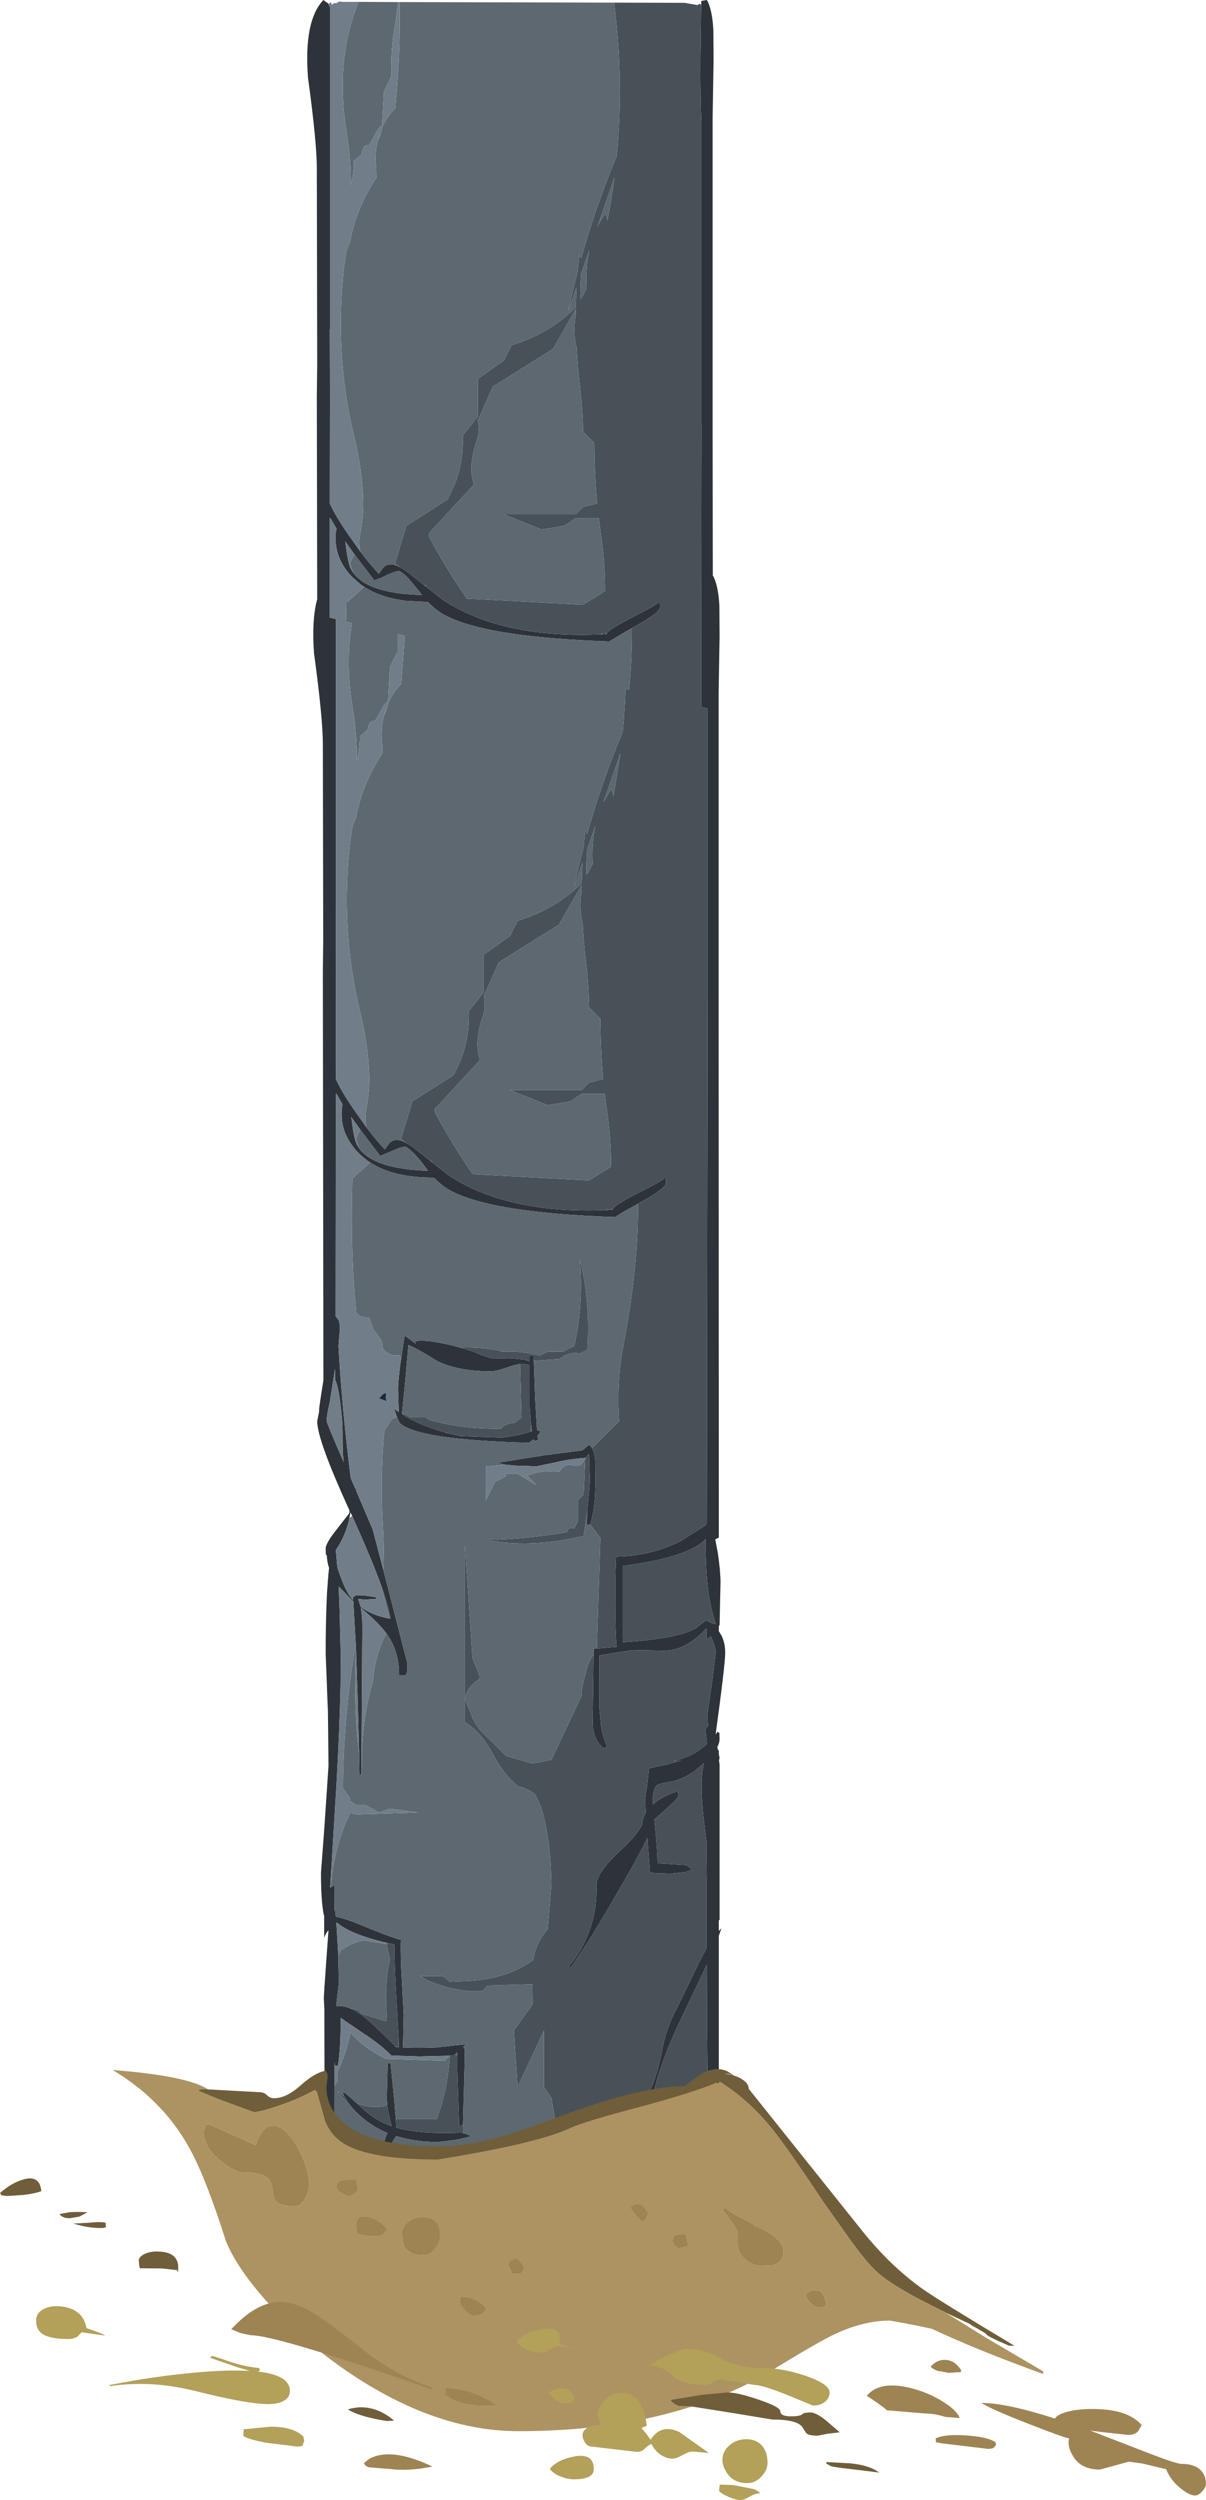 <?xml version="1.0" encoding="UTF-8" standalone="no"?>
<svg xmlns:ffdec="https://www.free-decompiler.com/flash" xmlns:xlink="http://www.w3.org/1999/xlink" ffdec:objectType="shape" height="664.5px" width="320.7px" xmlns="http://www.w3.org/2000/svg">
  <g transform="matrix(1.0, 0.0, 0.0, 1.0, 76.1, 153.0)">
    <path d="M110.35 -151.7 L110.4 -152.75 111.9 -153.0 Q113.3 -150.45 113.6 -145.0 L113.65 -136.75 113.4 -121.75 113.4 -41.5 113.4 -41.3 113.4 -38.0 113.45 0.1 113.5 0.0 Q114.9 2.55 115.2 8.0 L115.25 16.25 115.0 31.25 115.0 111.5 115.0 111.7 115.0 115.0 115.05 255.7 114.1 256.15 114.8 259.85 Q115.5 264.55 115.5 267.75 L115.25 279.0 115.05 279.15 115.05 280.55 115.8 281.8 Q116.75 283.8 116.75 286.25 116.75 289.4 114.2 308.0 L114.75 307.25 Q115.0 307.65 115.2 307.5 L115.25 309.1 Q115.25 310.3 114.65 311.3 L114.85 312.25 115.05 312.15 115.05 313.15 115.25 314.25 115.1 314.9 115.25 316.0 115.25 357.25 115.05 357.45 115.05 360.25 115.75 359.5 115.05 361.55 115.05 430.4 Q115.4 430.75 115.8 430.65 116.0 430.75 116.0 432.15 118.75 432.95 120.85 434.8 122.05 435.8 125.05 439.35 L126.75 437.35 125.3 439.6 126.75 441.35 125.95 442.6 126.55 450.6 126.75 458.0 126.75 461.05 124.55 462.6 Q123.2 463.8 122.1 465.35 117.7 468.6 110.6 472.0 L110.5 472.1 110.35 472.1 104.8 474.55 Q89.25 481.1 80.5 481.1 L67.15 480.9 55.25 480.35 50.45 480.05 45.25 479.35 42.65 478.85 Q32.15 476.65 22.6 471.8 12.5 468.35 7.45 464.0 4.7 461.6 3.2 458.5 L2.35 458.1 1.35 457.8 Q1.0 454.0 1.0 448.6 L1.2 441.8 1.4 440.5 1.45 439.3 0.0 439.35 Q0.85 437.65 6.3 433.45 L10.25 430.4 10.25 429.35 10.15 380.8 10.0 378.1 10.15 375.65 10.15 374.7 10.2 374.9 10.65 368.35 11.25 360.05 Q10.5 360.85 10.1 362.1 L10.1 356.0 10.0 356.0 Q9.25 352.25 9.25 344.75 L10.15 332.85 11.25 316.35 11.25 315.5 11.1 301.8 10.95 298.35 10.8 294.2 10.5 286.6 Q10.5 277.55 10.85 270.45 L11.05 267.75 11.4 263.8 11.4 263.75 Q10.85 262.1 10.8 260.4 L10.55 260.2 10.5 258.6 Q10.5 257.15 13.6 253.3 L16.75 249.25 16.85 248.5 Q8.25 229.75 8.25 224.75 L8.75 222.25 8.75 221.85 Q8.75 220.95 9.9 213.9 L9.75 105.4 9.85 96.65 9.75 44.75 Q9.75 37.9 7.4 20.6 6.75 11.75 8.25 6.25 L8.15 -47.6 8.25 -56.35 8.15 -108.25 Q8.15 -115.1 5.8 -132.4 4.65 -147.5 9.9 -153.0 L11.15 -152.1 11.25 -151.9 11.65 -151.0 11.65 -65.5 11.6 -65.35 11.65 -48.0 11.6 -19.2 Q13.05 -15.9 16.7 -10.65 L19.75 -6.35 Q22.55 -2.65 24.65 -0.5 L25.6 -1.85 Q26.4 -3.0 27.9 -3.0 28.85 -3.0 30.25 -2.25 31.6 -1.55 33.4 -0.05 L34.15 0.55 41.6 6.4 Q55.8 15.75 78.9 15.75 L83.6 15.65 84.0 15.6 84.5 15.55 85.15 15.5 85.3 15.25 Q86.0 14.3 89.95 12.2 L91.6 11.3 Q98.15 8.0 98.9 7.25 L99.15 6.85 Q99.4 6.8 99.4 8.35 99.4 9.8 93.35 13.15 L91.95 13.95 Q90.95 14.5 90.1 15.0 L85.9 17.5 Q51.4 16.3 41.15 9.9 39.4 8.8 37.7 7.0 L37.4 7.0 31.8 6.7 30.55 6.5 Q24.75 5.6 20.75 3.0 L20.1 2.55 20.0 2.5 19.75 2.3 17.7 0.5 17.2 0.0 Q13.15 -4.45 13.15 -9.75 L13.2 -11.6 13.4 -12.45 11.75 -15.3 11.6 -15.3 11.6 11.15 13.25 11.55 13.25 87.5 13.2 87.65 13.25 105.0 13.2 133.8 Q14.65 137.1 18.3 142.35 L21.35 146.65 Q24.15 150.35 26.25 152.5 L27.2 151.15 Q28.0 150.0 29.5 150.0 30.45 150.0 31.85 150.75 33.2 151.45 35.0 152.95 L43.2 159.4 Q57.4 168.75 80.5 168.75 L85.2 168.65 85.6 168.6 86.1 168.55 86.75 168.5 86.9 168.25 Q87.75 167.1 93.2 164.3 99.75 161.0 100.5 160.25 L100.75 159.85 Q101.0 159.8 101.0 161.35 101.0 162.8 94.95 166.15 L93.55 166.95 Q87.95 170.05 87.5 170.5 53.0 169.3 42.75 162.9 41.0 161.8 39.3 160.0 L39.0 160.0 Q28.5 160.0 22.35 156.0 L21.6 155.5 21.35 155.3 Q19.95 154.25 18.8 153.0 14.75 148.55 14.75 143.25 L14.8 141.4 15.0 140.55 13.35 137.7 13.2 137.7 13.15 196.9 Q13.9 197.7 14.05 198.2 14.25 198.7 14.25 200.6 L13.9 204.75 Q14.8 220.9 17.15 239.85 L18.4 242.75 18.75 242.5 18.55 243.1 23.0 253.5 25.8 264.15 32.25 289.25 32.2 291.4 31.75 292.25 30.0 292.25 Q30.1 286.35 27.1 281.8 L26.65 281.15 Q24.7 278.45 20.45 274.9 L19.85 274.35 Q20.25 276.5 20.25 279.5 L20.0 318.1 20.0 318.5 19.5 319.0 19.4 313.35 18.95 296.15 18.9 295.25 18.55 284.85 18.5 283.95 17.85 272.65 13.95 268.65 14.2 274.85 14.5 286.75 14.45 295.05 Q14.2 306.35 13.4 320.85 L11.7 348.7 11.85 348.65 12.7 348.15 12.9 348.05 12.85 354.75 13.0 354.75 13.2 356.45 Q15.75 356.95 19.5 358.5 27.65 361.9 30.5 362.6 30.35 366.65 30.8 374.15 L31.25 382.5 31.05 391.2 Q35.0 391.4 40.0 391.2 L47.75 390.35 47.1 391.05 47.45 391.7 47.5 393.85 47.0 411.85 46.0 412.1 45.5 397.1 45.5 393.4 45.5 392.5 44.9 393.05 44.5 393.35 43.55 393.4 43.45 393.4 35.5 393.6 28.0 393.35 Q25.0 390.35 20.45 387.4 L14.5 383.35 Q14.5 391.6 13.75 396.1 L13.0 396.1 12.8 395.2 12.8 401.5 12.75 428.35 13.25 430.6 13.2 430.75 15.65 432.75 Q19.75 436.15 23.65 438.5 L24.8 439.2 24.75 437.1 Q24.75 427.65 25.0 423.9 25.45 416.7 26.95 413.95 23.35 412.45 20.45 410.05 18.0 408.05 16.3 405.6 L16.2 405.5 15.45 404.2 15.0 403.35 15.75 403.35 18.85 406.1 20.45 407.55 Q23.1 409.9 25.65 411.15 L28.05 412.15 27.4 409.5 Q26.95 407.6 26.85 406.15 L26.75 404.75 27.0 395.35 27.75 395.35 28.7 404.85 29.15 410.25 29.25 412.25 29.25 412.5 Q35.8 414.35 46.5 413.85 L47.1 414.0 47.65 414.15 Q48.85 414.55 49.0 414.85 L45.5 415.7 40.5 416.35 Q34.25 416.35 29.25 414.75 26.3 418.75 26.35 426.75 L26.45 434.05 Q26.45 437.45 26.0 439.85 38.2 446.55 55.75 448.85 L67.5 448.85 71.75 448.5 71.8 448.5 72.6 448.4 72.55 447.75 72.55 447.7 72.5 446.35 72.55 443.1 72.65 441.6 72.65 441.5 Q72.9 436.6 73.75 434.25 74.65 431.8 77.85 429.05 L79.55 427.65 79.55 427.6 Q83.0 424.5 85.45 421.45 91.0 414.4 97.0 402.1 98.7 398.55 99.95 392.0 101.1 385.85 104.0 380.6 L109.8 368.6 111.8 364.8 111.8 346.25 111.85 346.3 111.75 336.25 Q110.75 329.25 110.5 323.65 110.35 320.5 110.65 318.15 L111.05 315.65 108.65 317.7 Q105.3 320.1 101.8 320.65 99.1 321.1 98.55 321.55 97.5 322.45 97.5 325.6 L97.55 326.6 Q100.15 324.3 103.75 323.25 L104.0 322.85 Q104.25 322.8 104.25 324.35 104.25 325.05 100.55 328.25 L97.9 330.6 98.15 333.0 Q98.75 339.45 98.75 342.25 L106.5 342.75 107.15 343.3 108.0 344.0 106.0 344.6 102.5 345.0 98.7 344.9 96.75 344.75 96.05 335.5 Q94.0 339.85 88.55 349.25 80.3 363.6 75.75 369.85 L75.0 369.85 Q79.0 365.25 80.9 359.45 82.7 354.0 82.5 348.25 82.4 344.8 89.0 338.75 93.15 334.95 94.75 331.85 L94.75 331.6 Q94.75 330.25 95.6 328.85 L95.5 325.6 Q95.5 324.4 96.0 321.5 L96.5 317.0 101.4 315.95 105.0 314.95 103.0 315.0 Q108.0 314.05 111.65 310.75 L111.9 310.55 111.5 306.75 111.75 306.0 112.2 306.0 112.0 303.5 Q112.0 302.25 113.15 294.9 L114.25 286.25 Q114.25 285.05 113.25 282.7 L112.95 281.95 112.05 282.55 111.8 282.75 111.8 279.8 109.9 281.65 Q105.25 285.75 100.5 285.75 L92.05 285.6 83.25 287.0 83.25 300.5 83.7 305.45 Q84.15 308.6 85.25 311.0 85.25 311.5 84.5 311.75 82.6 310.25 81.9 307.7 81.5 306.35 81.5 305.1 L81.75 286.75 81.75 285.25 82.6 285.2 87.9 284.7 Q87.5 280.85 87.5 273.1 87.5 264.5 87.75 260.75 96.8 260.6 104.75 256.7 L111.55 252.4 111.55 252.25 111.75 252.0 111.85 252.0 112.05 112.75 112.0 112.5 112.0 35.3 110.35 34.9 110.45 -40.25 110.4 -40.5 110.4 -120.75 Q110.15 -126.0 110.15 -136.5 L110.35 -151.7 M81.35 231.95 Q82.0 233.1 82.2 235.35 L82.25 240.25 Q82.25 248.35 80.8 252.1 L80.75 252.25 80.0 252.25 80.05 248.85 80.3 245.95 80.55 243.35 80.75 240.6 80.55 234.0 80.55 233.9 80.5 233.5 80.3 233.7 79.55 234.45 79.5 234.5 Q75.25 234.8 71.15 235.8 L66.5 236.75 60.75 236.55 58.4 236.3 Q56.7 236.05 56.5 235.75 L68.7 233.8 78.75 232.5 79.9 231.55 80.5 231.0 Q81.0 231.3 81.35 231.95 M18.1 -5.75 L15.7 -9.1 15.9 -7.65 Q16.4 -3.45 17.2 -1.8 L18.05 -0.45 18.95 0.5 20.4 1.65 Q24.0 4.0 30.85 4.8 L31.8 4.9 36.15 5.2 35.4 4.2 32.35 0.55 Q31.2 -0.55 30.15 -1.25 28.8 -1.1 26.85 -0.2 L25.35 0.55 23.4 1.25 22.85 0.5 18.1 -5.75 M19.7 147.25 L17.3 143.9 17.5 145.35 Q18.0 149.55 18.8 151.2 L19.65 152.55 Q23.7 157.7 37.75 158.2 L37.0 157.2 Q34.2 153.35 31.75 151.75 30.4 151.9 28.45 152.8 L25.0 154.25 19.7 147.25 M30.6 207.95 L31.5 202.0 34.5 204.15 34.25 203.5 35.5 203.35 35.5 203.25 35.9 203.35 Q38.75 203.3 44.5 204.7 L46.3 205.2 Q49.85 206.15 51.8 207.15 L54.7 208.05 54.95 208.1 55.15 208.1 59.5 208.0 63.1 208.35 Q64.3 208.6 64.75 208.95 L64.75 207.25 65.75 207.25 65.85 208.7 66.2 218.5 66.7 227.1 67.75 227.5 66.85 228.6 67.0 229.75 66.0 230.0 65.85 229.55 64.5 230.5 Q34.4 229.65 30.15 225.15 L29.45 223.6 28.75 221.55 28.7 221.4 29.85 222.25 29.95 222.3 29.75 216.25 Q29.75 214.4 30.35 209.6 L30.6 207.95 M106.85 259.15 Q101.0 261.7 89.5 263.25 L89.5 283.5 Q104.0 282.6 108.9 279.8 L111.35 277.9 111.8 277.65 Q112.95 278.5 114.25 278.7 112.45 273.4 111.9 266.55 111.55 262.75 111.5 256.05 110.15 257.7 106.85 259.15 M65.1 225.5 L64.75 221.0 64.75 210.0 64.4 209.75 62.75 209.5 62.2 209.55 Q60.9 209.7 58.65 210.5 55.75 211.5 54.5 211.5 45.8 211.5 40.1 208.75 35.0 205.5 32.5 204.5 L31.7 213.65 30.8 222.65 30.75 222.85 Q34.2 225.05 38.8 226.65 L42.3 227.75 42.75 227.9 46.4 228.7 57.35 229.1 Q61.25 228.7 65.1 227.5 L65.35 227.4 65.1 225.5 M41.35 208.65 L41.05 208.55 42.2 208.95 41.35 208.65 M11.55 219.85 Q10.85 222.75 10.75 224.6 L10.75 224.65 Q10.9 225.55 15.3 235.65 L15.2 234.85 Q15.0 233.15 15.0 227.25 15.0 224.8 14.45 220.4 13.8 215.05 13.0 213.75 L13.0 210.8 12.5 213.95 11.6 219.6 11.55 219.85 M16.8 250.5 L16.6 251.5 Q15.45 255.8 13.2 259.0 L13.6 263.6 Q15.0 267.8 15.85 269.4 16.65 271.0 17.8 272.3 L17.75 271.5 18.25 271.3 18.5 271.0 20.65 271.05 23.75 271.5 24.0 272.0 20.8 272.15 19.15 272.0 19.8 274.1 Q22.85 276.4 27.45 277.2 L27.75 277.25 Q27.2 274.05 25.4 268.8 22.75 261.4 17.55 249.95 L17.1 249.0 16.8 250.5 M26.6 363.35 L25.85 363.2 Q17.35 361.05 14.05 358.45 L13.5 358.0 13.35 358.05 13.35 358.15 13.8 365.75 13.85 366.95 14.0 374.1 13.45 378.8 13.35 379.65 13.3 380.0 13.25 380.2 13.7 380.2 14.35 380.2 Q15.55 380.25 16.95 380.8 18.6 381.45 20.45 382.85 22.65 384.5 28.95 390.8 L29.25 391.1 29.5 391.15 29.8 391.15 30.0 391.15 29.95 389.75 29.3 378.15 Q28.75 369.2 28.75 363.85 L26.6 363.35 M104.05 385.6 Q96.5 402.05 96.5 412.6 96.5 413.15 93.3 416.2 L90.95 418.5 Q90.55 421.05 88.35 425.1 85.55 430.25 85.25 433.35 85.0 436.0 85.5 441.25 L85.85 446.55 Q96.75 444.4 101.75 440.8 L107.5 435.55 Q109.9 433.2 112.7 431.55 112.1 410.55 111.9 385.0 L111.85 369.2 110.4 372.25 104.05 385.6 M124.6 445.0 L124.7 442.65 123.9 442.35 123.5 442.15 122.1 444.05 119.95 446.6 120.0 446.85 116.0 459.45 113.65 465.75 115.0 464.8 Q119.65 461.5 123.5 460.1 L124.3 460.3 124.25 457.85 Q124.25 453.15 124.6 445.0 M83.75 436.35 Q83.75 433.1 86.9 426.55 88.55 423.1 89.35 420.15 87.5 422.0 86.15 423.6 75.9 435.5 74.15 448.25 L84.8 446.75 84.3 442.25 Q83.75 437.7 83.75 436.35 M115.05 435.15 L115.05 435.2 112.95 439.3 112.9 437.3 112.45 437.7 Q108.8 441.15 103.05 444.35 88.8 452.35 75.0 452.35 L63.9 452.05 54.25 451.35 51.8 451.1 Q32.65 449.05 21.2 442.15 L17.9 440.0 16.95 440.3 Q13.25 441.5 11.5 442.35 L10.25 442.15 10.3 442.9 Q16.55 448.15 21.0 452.6 22.8 452.8 31.8 455.75 L37.55 457.75 Q41.5 459.15 43.0 459.85 40.75 459.95 37.25 458.45 L35.7 457.7 Q30.15 454.95 20.0 453.85 L14.9 449.6 15.7 457.1 16.25 463.75 16.25 465.35 18.0 466.65 Q26.15 471.05 38.4 474.0 L38.45 474.0 Q48.0 476.35 60.05 477.8 92.75 476.5 106.2 470.2 L110.05 468.1 Q110.55 466.1 111.85 463.95 L116.0 456.6 Q116.75 454.85 117.25 449.25 L117.3 449.0 116.05 449.9 Q107.4 455.8 83.5 461.1 L82.75 461.8 Q82.0 462.15 82.0 460.6 82.0 459.05 84.05 458.85 L90.75 458.6 91.8 457.65 92.5 457.1 Q107.2 455.3 116.2 448.05 L117.95 446.6 119.15 445.5 122.8 441.85 Q120.6 440.65 118.5 438.5 L115.8 435.45 115.1 434.7 115.05 434.8 115.05 435.15 M8.5 436.45 Q7.1 437.85 5.05 438.6 L8.6 441.45 8.75 438.85 10.0 438.85 10.15 440.65 13.9 439.2 16.05 438.5 14.25 436.75 13.6 435.4 11.5 432.6 Q10.6 433.3 9.7 434.75 L9.1 435.85 8.5 436.45 M4.0 452.7 L4.0 453.45 Q5.4 456.35 7.85 459.0 L9.7 460.35 9.15 454.05 8.5 445.6 8.5 444.5 Q5.05 441.45 4.1 438.9 L3.5 439.0 Q4.0 442.65 4.0 448.75 L4.0 452.35 4.0 452.7 M10.55 446.2 L10.5 446.15 11.25 461.0 11.25 461.55 11.55 461.75 14.65 464.15 14.3 461.25 Q13.75 456.7 13.75 455.35 L14.0 448.9 10.55 446.2" fill="#2d3338" fill-rule="evenodd" stroke="none"/>
    <path d="M87.2 -152.3 L105.9 -152.25 109.4 -151.65 109.9 -152.0 110.35 -151.7 110.15 -136.5 Q110.15 -126.0 110.4 -120.75 L110.4 -40.5 110.45 -40.25 110.35 34.9 112.0 35.3 112.0 112.5 112.05 112.75 111.85 252.0 111.75 252.0 111.55 252.25 111.55 252.4 104.75 256.7 Q96.8 260.6 87.75 260.75 87.5 264.5 87.5 273.1 87.5 280.85 87.9 284.7 L82.6 285.2 83.55 255.75 80.8 252.1 Q82.25 248.35 82.25 240.25 L82.2 235.35 Q82.0 233.1 81.35 231.95 L88.55 224.75 Q88.05 217.7 88.75 210.9 89.1 207.5 89.75 204.2 91.85 193.3 92.8 183.3 93.6 174.8 93.55 166.95 L94.95 166.15 Q101.0 162.8 101.0 161.35 101.0 159.8 100.75 159.85 L100.5 160.25 Q99.75 161.0 93.2 164.3 87.75 167.1 86.9 168.25 L86.1 168.55 85.6 168.6 85.65 168.3 85.2 168.65 80.5 168.75 Q57.4 168.75 43.2 159.4 L35.0 152.95 Q33.2 151.45 31.85 150.75 L30.55 149.75 33.55 139.75 44.55 132.75 46.3 129.05 Q48.85 122.8 48.55 115.75 L52.55 110.75 52.55 100.75 59.55 95.75 61.55 91.75 Q71.75 88.65 78.6 81.7 L78.8 76.35 76.55 82.75 Q77.7 77.45 79.1 72.25 79.25 70.0 79.55 67.75 L80.05 68.65 Q83.95 54.8 89.5 41.5 90.05 35.8 90.25 30.1 L91.2 30.3 Q92.0 21.8 91.95 13.95 L93.35 13.15 Q99.4 9.8 99.4 8.35 99.4 6.8 99.15 6.85 L98.9 7.25 Q98.15 8.0 91.6 11.3 L89.95 12.2 Q86.0 14.3 85.3 15.25 L84.5 15.55 84.0 15.6 84.05 15.3 83.6 15.65 78.9 15.75 Q55.8 15.75 41.6 6.4 L34.15 0.55 33.4 -0.05 Q31.6 -1.55 30.25 -2.25 L28.95 -3.25 31.95 -13.25 42.95 -20.25 44.7 -23.95 Q47.25 -30.2 46.95 -37.25 L50.95 -42.25 50.95 -52.25 57.95 -57.25 59.95 -61.25 Q70.15 -64.35 77.0 -71.3 L77.2 -76.65 74.95 -70.25 77.5 -80.75 77.95 -85.25 78.45 -84.35 Q82.35 -98.2 87.9 -111.5 89.85 -131.7 87.2 -152.3 M80.6 -86.45 L78.45 -80.35 Q78.15 -76.7 78.25 -73.5 L78.6 -73.9 79.9 -76.35 Q79.6 -81.95 80.6 -86.45 M77.0 -70.85 L70.95 -60.25 54.95 -50.25 50.95 -41.25 Q51.55 -38.3 50.7 -35.95 48.25 -28.95 49.95 -24.25 L37.95 -11.25 37.9 -10.45 Q40.9 -4.9 44.35 0.6 L48.0 6.1 78.95 7.75 84.8 4.1 84.75 0.7 Q84.55 -5.45 83.55 -12.05 L83.15 -15.25 76.95 -15.25 73.95 -13.25 67.95 -12.25 57.95 -16.25 76.95 -16.25 78.95 -18.25 82.7 -19.2 Q82.0 -26.65 81.95 -35.25 L78.95 -38.25 Q78.85 -44.15 78.15 -50.15 77.5 -55.45 77.25 -60.55 76.15 -64.6 77.0 -69.25 L77.0 -70.85 M84.95 -96.25 L85.45 -94.4 Q86.55 -100.1 87.3 -105.85 L82.75 -92.7 Q83.7 -94.6 84.95 -96.25 M86.55 56.75 L87.05 58.6 88.9 47.15 84.35 60.3 Q85.3 58.4 86.55 56.75 M82.2 66.55 L80.05 72.65 Q79.75 76.3 79.85 79.5 L80.2 79.1 81.5 76.65 Q81.2 71.05 82.2 66.55 M36.75 2.45 L36.95 2.75 37.3 2.75 36.75 2.45 M78.6 83.75 L78.6 82.15 72.55 92.75 56.55 102.75 52.55 111.75 Q53.15 114.7 52.3 117.05 49.85 124.05 51.55 128.75 L39.55 141.75 39.5 142.55 Q44.0 150.95 49.6 159.1 L80.55 160.75 86.4 157.1 Q86.4 149.4 85.15 140.95 L84.75 137.75 78.55 137.75 75.55 139.75 69.55 140.75 59.55 136.75 78.55 136.75 80.55 134.75 84.3 133.8 Q83.6 126.35 83.55 117.75 L80.55 114.75 Q80.45 108.85 79.75 102.85 79.1 97.55 78.85 92.45 77.75 88.4 78.6 83.75 M38.35 155.45 L38.55 155.75 38.9 155.75 38.35 155.45 M46.3 205.2 Q51.2 204.95 57.05 206.05 L57.1 206.25 Q62.85 206.05 67.1 207.25 L67.6 207.25 69.6 206.25 73.6 206.25 76.6 204.75 Q79.1 193.95 78.1 181.75 80.9 192.65 80.1 205.75 L78.1 206.75 Q75.8 206.35 73.95 207.35 L72.6 208.25 65.85 208.7 65.75 207.25 64.75 207.25 64.75 208.95 Q64.3 208.6 63.1 208.35 L59.5 208.0 55.15 208.1 54.7 208.05 51.8 207.15 Q49.85 206.15 46.3 205.2 M47.0 411.85 L47.1 414.0 46.5 413.85 Q35.8 414.35 29.25 412.5 L29.25 412.25 29.15 410.25 40.1 410.25 40.2 409.75 Q42.9 402.6 43.55 393.4 L44.5 393.35 44.9 393.05 45.5 393.4 45.5 397.1 46.0 412.1 47.0 411.85 M71.75 448.5 L72.55 447.7 72.55 447.75 72.6 448.4 71.8 448.5 71.75 448.5 M72.55 443.1 L72.55 441.7 72.65 441.5 72.65 441.6 72.55 443.1 M79.55 427.65 L79.35 425.7 Q78.9 422.0 77.95 418.6 77.05 415.4 74.55 412.7 L71.55 410.7 70.55 404.7 68.55 401.7 68.55 386.7 61.55 401.7 60.55 386.7 65.55 379.7 65.55 378.7 65.5 374.4 53.6 374.75 52.1 376.25 48.6 376.25 Q40.55 375.3 35.6 372.25 L41.6 372.25 43.6 373.75 47.1 373.6 Q58.35 373.3 65.7 367.95 L65.85 367.1 Q66.7 363.05 69.55 359.75 L70.55 347.75 70.4 343.75 Q70.1 336.85 68.7 330.7 67.85 326.85 66.55 324.75 L66.3 324.05 Q64.3 322.3 61.55 321.75 57.6 318.25 55.1 313.45 51.9 307.4 47.55 304.75 L47.55 298.75 47.55 257.75 49.55 287.75 51.55 292.75 51.3 293.35 Q47.8 295.6 47.55 298.75 L49.15 302.55 49.5 303.5 Q50.5 305.85 52.5 307.8 L58.55 313.75 65.55 315.75 70.55 314.75 78.55 297.75 Q78.55 296.25 78.85 294.8 L79.4 292.7 79.65 291.75 Q80.2 288.95 81.75 286.75 L81.5 305.1 Q81.5 306.35 81.9 307.7 82.6 310.25 84.5 311.75 85.25 311.5 85.25 311.0 84.15 308.6 83.7 305.45 L83.25 300.5 83.25 287.0 92.05 285.6 100.5 285.75 Q105.25 285.75 109.9 281.65 L111.8 279.8 111.8 282.75 112.05 282.55 112.95 281.95 113.25 282.7 Q114.25 285.05 114.25 286.25 L113.15 294.9 Q112.0 302.25 112.0 303.5 L112.2 306.0 111.75 306.0 111.5 306.75 111.9 310.55 111.65 310.75 Q108.0 314.05 103.0 315.0 L105.0 314.95 101.4 315.95 96.5 317.0 96.0 321.5 Q95.5 324.4 95.5 325.6 L95.6 328.85 Q94.75 330.25 94.75 331.6 L94.75 331.85 Q93.15 334.95 89.0 338.75 82.4 344.8 82.5 348.25 82.7 354.0 80.9 359.45 79.0 365.25 75.0 369.85 L75.75 369.85 Q80.3 363.6 88.55 349.25 94.0 339.85 96.05 335.5 L96.75 344.75 98.7 344.9 102.5 345.0 106.0 344.6 108.0 344.0 107.15 343.3 106.5 342.75 98.75 342.25 Q98.75 339.45 98.15 333.0 L97.9 330.6 100.55 328.25 Q104.25 325.05 104.25 324.35 104.25 322.8 104.0 322.85 L103.75 323.25 Q100.15 324.3 97.55 326.6 L97.5 325.6 Q97.5 322.45 98.55 321.55 99.1 321.1 101.8 320.65 105.3 320.1 108.65 317.7 L111.05 315.65 110.65 318.15 Q110.35 320.5 110.5 323.65 110.75 329.25 111.75 336.25 L111.85 346.3 111.8 346.25 111.8 364.8 109.8 368.6 104.0 380.6 Q101.1 385.85 99.95 392.0 98.7 398.55 97.0 402.1 91.0 414.4 85.45 421.45 83.0 424.5 79.55 427.6 L79.55 427.65 M106.85 259.15 Q110.15 257.7 111.5 256.05 111.55 262.75 111.9 266.55 112.45 273.4 114.25 278.7 112.95 278.5 111.8 277.65 L111.35 277.9 108.9 279.8 Q104.0 282.6 89.5 283.5 L89.5 263.25 Q101.0 261.7 106.85 259.15 M62.2 209.55 L62.75 209.5 64.4 209.75 64.75 210.0 64.75 221.0 65.1 225.5 65.1 227.5 Q61.25 228.7 57.35 229.1 L46.4 228.7 42.75 227.9 42.6 227.75 42.3 227.75 38.8 226.65 Q34.2 225.05 30.75 222.85 L30.8 222.65 Q31.95 223.0 33.1 223.75 L37.1 223.75 Q37.55 224.25 38.65 224.55 47.15 226.9 57.1 226.75 L57.6 226.25 Q58.6 225.3 60.6 225.25 L62.6 223.75 62.2 209.55 M79.55 234.45 L80.3 233.7 80.55 233.9 80.55 234.0 80.75 240.6 80.55 243.35 80.3 245.95 80.05 248.85 79.1 255.25 Q64.65 258.65 53.1 256.25 54.65 256.1 56.1 256.25 65.55 255.8 74.6 254.25 L74.95 253.65 Q75.25 252.9 76.6 253.25 L77.6 251.25 77.6 245.75 79.1 244.25 79.55 234.45 M26.65 363.55 L26.6 363.35 28.75 363.85 Q28.75 369.2 29.3 378.15 L29.95 389.75 29.8 391.15 29.5 391.15 28.95 390.8 Q22.65 384.5 20.45 382.85 18.6 381.45 16.95 380.8 L19.1 381.25 20.1 382.25 26.6 384.25 26.75 382.75 Q26.1 374.25 27.6 367.75 L26.65 363.7 27.1 363.75 26.65 363.55 M13.3 380.0 L13.35 379.65 14.35 380.2 13.7 380.2 13.3 380.0 M16.2 405.5 Q14.75 404.45 13.6 402.75 L14.15 403.2 15.45 404.2 16.2 405.5 M18.85 406.1 Q22.6 407.55 26.6 406.75 L26.85 406.15 Q26.95 407.6 27.4 409.5 L28.05 412.15 25.65 411.15 Q23.1 409.9 20.45 407.55 L18.85 406.1 M104.05 385.6 L110.4 372.25 111.85 369.2 111.9 385.0 Q112.1 410.55 112.7 431.55 109.9 433.2 107.5 435.55 L101.75 440.8 Q96.75 444.4 85.85 446.55 L85.5 441.25 Q85.0 436.0 85.25 433.35 85.55 430.25 88.35 425.1 90.55 421.05 90.95 418.5 L93.3 416.2 Q96.5 413.15 96.5 412.6 96.5 402.05 104.05 385.6 M123.9 442.35 L124.6 445.0 Q124.25 453.15 124.25 457.85 L124.3 460.3 123.5 460.1 Q119.65 461.5 115.0 464.8 L113.65 465.75 116.0 459.45 120.0 446.85 119.95 446.6 122.1 444.05 123.5 442.15 123.9 442.35 M51.8 451.1 L54.25 451.35 63.9 452.05 75.0 452.35 Q88.8 452.35 103.05 444.35 108.8 441.15 112.45 437.7 L112.9 437.3 112.95 439.3 115.05 435.2 115.05 435.15 115.8 435.45 118.5 438.5 Q120.6 440.65 122.8 441.85 L119.15 445.5 117.95 446.6 116.2 448.05 Q107.2 455.3 92.5 457.1 L91.8 457.65 90.75 458.6 84.05 458.85 Q82.0 459.05 82.0 460.6 82.0 462.15 82.75 461.8 L83.5 461.1 Q107.4 455.8 116.05 449.9 L117.3 449.0 117.25 449.25 Q116.75 454.85 116.0 456.6 L111.85 463.95 Q110.55 466.1 110.05 468.1 L106.2 470.2 Q92.75 476.5 60.05 477.8 48.0 476.35 38.45 474.0 L40.55 469.7 40.55 464.7 Q40.05 463.7 39.25 463.2 36.15 461.3 37.25 458.45 40.75 459.95 43.0 459.85 41.5 459.15 37.55 457.75 L37.55 457.7 Q38.55 457.2 39.6 457.0 42.25 456.5 44.45 455.5 48.7 453.4 51.8 451.1 M83.75 436.35 Q83.75 437.7 84.3 442.25 L84.8 446.75 74.15 448.25 Q75.9 435.5 86.15 423.6 87.5 422.0 89.35 420.15 88.55 423.1 86.9 426.55 83.75 433.1 83.75 436.35 M56.1 425.75 L57.1 432.75 Q57.3 438.6 56.5 443.2 L56.65 443.15 56.6 443.25 56.5 443.25 55.65 446.75 55.6 447.25 Q46.3 445.75 38.2 443.4 L34.6 442.25 31.6 439.25 Q36.05 440.8 40.4 442.7 40.65 442.8 41.6 443.25 L46.1 443.75 47.6 444.75 51.6 444.75 53.6 442.75 54.1 438.25 55.1 436.75 56.1 423.75 56.1 425.75 M30.6 438.75 L31.15 438.95 30.1 438.75 30.6 438.75" fill="#485158" fill-rule="evenodd" stroke="none"/>
    <path d="M19.25 -152.5 L29.8 -152.45 29.0 -146.75 Q27.75 -140.1 28.0 -132.75 L26.0 -128.75 25.5 -119.75 Q24.3 -118.7 23.7 -117.35 L22.0 -114.35 Q20.35 -114.6 20.1 -112.05 L18.0 -110.25 18.0 -109.25 Q17.9 -106.4 17.2 -103.75 17.25 -110.9 16.05 -118.05 12.95 -136.9 19.25 -152.5 M30.15 -152.45 L87.2 -152.3 Q89.85 -131.7 87.9 -111.5 82.35 -98.2 78.45 -84.35 L77.95 -85.25 77.5 -80.75 74.95 -70.25 77.2 -76.65 77.0 -71.3 Q70.15 -64.35 59.95 -61.25 L57.95 -57.25 50.95 -52.25 50.95 -42.25 46.95 -37.25 Q47.25 -30.2 44.7 -23.95 L42.95 -20.25 31.95 -13.25 28.95 -3.25 30.25 -2.25 Q28.85 -3.0 27.9 -3.0 26.4 -3.0 25.6 -1.85 L24.65 -0.5 Q22.55 -2.65 19.75 -6.35 19.2 -8.65 19.7 -11.2 20.7 -16.3 20.45 -21.2 20.05 -28.95 18.15 -36.65 12.65 -59.15 15.5 -82.85 L16.05 -86.45 17.0 -88.75 Q18.65 -97.75 24.0 -105.75 L23.95 -108.25 Q23.6 -111.25 24.0 -113.9 L24.45 -115.95 24.35 -115.75 24.95 -117.8 24.45 -115.95 Q25.25 -117.2 25.55 -119.2 26.8 -121.9 29.0 -124.25 30.45 -139.0 30.15 -152.45 M83.6 15.65 L84.05 15.3 84.0 15.6 83.6 15.65 M84.5 15.55 L85.3 15.25 85.15 15.5 84.5 15.55 M91.95 13.95 Q92.0 21.8 91.2 30.3 L90.25 30.1 Q90.05 35.8 89.5 41.5 83.95 54.8 80.05 68.65 L79.55 67.75 Q79.25 70.0 79.1 72.25 77.7 77.45 76.55 82.75 L78.8 76.35 78.6 81.7 Q71.75 88.65 61.55 91.75 L59.55 95.75 52.55 100.75 52.55 110.75 48.55 115.75 Q48.85 122.8 46.3 129.05 L44.55 132.75 33.55 139.75 30.55 149.75 31.85 150.75 Q30.45 150.0 29.5 150.0 28.0 150.0 27.2 151.15 L26.25 152.5 Q24.15 150.35 21.35 146.65 20.8 144.35 21.3 141.8 22.3 136.7 22.05 131.8 21.65 124.05 19.75 116.35 14.25 93.85 17.1 70.15 L17.65 66.55 18.6 64.25 Q20.25 55.25 25.6 47.25 L25.55 44.75 Q25.2 41.75 25.6 39.1 L26.05 37.05 Q26.85 35.8 27.15 33.8 28.4 31.1 30.6 28.75 L31.55 16.0 29.6 15.5 29.6 20.25 27.6 24.25 27.1 33.25 Q25.9 34.3 25.3 35.65 L23.6 38.65 Q21.95 38.4 21.7 40.95 L19.6 42.75 19.6 43.75 Q19.5 46.6 18.8 49.25 18.85 42.1 17.65 34.95 15.7 23.1 17.5 12.6 L15.9 12.2 16.0 7.25 20.75 3.0 Q24.75 5.6 30.55 6.5 L31.8 6.7 37.4 7.0 37.7 7.0 Q39.4 8.8 41.15 9.9 51.4 16.3 85.9 17.5 L90.1 15.0 Q90.95 14.5 91.95 13.95 M85.2 168.65 L85.65 168.3 85.6 168.6 85.2 168.65 M86.1 168.55 L86.9 168.25 86.75 168.5 86.1 168.55 M93.55 166.95 Q93.6 174.8 92.8 183.3 91.85 193.3 89.75 204.2 89.1 207.5 88.75 210.9 88.05 217.7 88.55 224.75 L81.35 231.95 Q81.0 231.3 80.5 231.0 L79.9 231.55 78.75 232.5 68.7 233.8 56.5 235.75 Q56.7 236.05 58.4 236.3 L53.6 236.75 53.1 236.75 53.1 245.75 55.6 240.75 Q56.85 240.35 58.35 239.4 L58.6 238.75 61.6 238.75 66.6 241.75 64.1 239.25 Q67.55 237.65 72.6 238.25 73.65 236.45 75.1 236.3 L75.6 236.25 Q78.5 237.5 79.5 234.5 L79.55 234.45 79.1 244.25 77.6 245.75 77.6 251.25 76.6 253.25 Q75.25 252.9 74.95 253.65 L74.6 254.25 Q65.55 255.8 56.1 256.25 54.65 256.1 53.1 256.25 64.65 258.65 79.1 255.25 L80.05 248.85 80.0 252.25 80.75 252.25 80.8 252.1 83.55 255.75 82.6 285.2 81.75 285.25 81.75 286.75 Q80.2 288.95 79.65 291.75 L79.4 292.7 78.85 294.8 Q78.55 296.25 78.55 297.75 L70.55 314.75 65.55 315.75 58.55 313.75 52.5 307.8 Q50.5 305.85 49.5 303.5 L49.15 302.55 47.55 298.75 Q47.8 295.6 51.3 293.35 L51.55 292.75 49.55 287.75 47.55 257.75 47.55 298.75 47.55 304.75 Q51.9 307.4 55.1 313.45 57.6 318.25 61.55 321.75 64.3 322.3 66.3 324.05 L66.55 324.75 Q67.85 326.85 68.7 330.7 70.1 336.85 70.4 343.75 L70.55 347.75 69.55 359.75 Q66.7 363.05 65.85 367.1 L65.7 367.95 Q58.35 373.3 47.1 373.6 L43.6 373.75 41.6 372.25 35.6 372.25 Q40.55 375.3 48.6 376.25 L52.1 376.25 53.6 374.75 65.5 374.4 65.55 378.7 65.55 379.7 60.55 386.7 61.55 401.7 68.55 386.7 68.55 401.7 70.55 404.7 71.55 410.7 74.55 412.7 Q77.05 415.4 77.95 418.6 78.9 422.0 79.35 425.7 L79.55 427.65 77.85 429.05 Q74.65 431.8 73.75 434.25 72.9 436.6 72.65 441.5 L72.55 441.7 72.55 443.1 72.5 446.35 72.55 447.7 71.75 448.5 67.5 448.85 55.75 448.85 Q38.2 446.55 26.0 439.85 26.45 437.45 26.45 434.05 L26.35 426.75 Q26.3 418.75 29.25 414.75 34.25 416.35 40.5 416.35 L45.5 415.7 49.0 414.85 Q48.85 414.55 47.65 414.15 L47.1 414.0 47.0 411.85 47.5 393.85 47.45 391.7 47.1 391.05 47.75 390.35 40.0 391.2 Q35.0 391.4 31.05 391.2 L31.25 382.5 30.8 374.15 Q30.35 366.65 30.5 362.6 27.65 361.9 19.5 358.5 15.75 356.95 13.2 356.45 L13.0 354.75 12.85 354.75 12.9 348.05 12.7 348.15 11.85 348.65 Q12.8 337.35 17.1 328.75 18.25 329.4 19.6 329.25 L35.1 328.75 27.6 327.75 24.6 328.75 21.1 326.75 18.6 326.75 17.05 325.7 Q17.0 324.6 16.1 323.75 L15.1 322.25 15.1 321.75 Q15.2 308.7 16.8 295.6 17.5 289.75 18.5 283.95 L18.55 284.85 Q18.25 290.55 18.35 296.0 18.4 305.05 19.4 313.35 L19.5 319.0 20.0 318.5 20.0 318.1 20.1 318.75 20.15 312.25 Q20.45 304.2 22.25 296.95 L23.1 293.75 23.15 292.8 Q23.9 286.25 26.65 281.15 L27.1 281.8 Q30.1 286.35 30.0 292.25 L31.75 292.25 32.2 291.4 32.25 289.25 25.8 264.15 Q26.1 258.8 25.75 253.2 24.95 240.05 26.1 227.25 L28.1 224.25 29.45 223.6 30.15 225.15 Q34.4 229.65 64.5 230.5 L65.85 229.55 66.0 230.0 67.0 229.75 66.85 228.6 67.75 227.5 66.7 227.1 66.2 218.5 65.85 208.7 72.6 208.25 73.95 207.35 Q75.8 206.35 78.1 206.75 L80.1 205.75 Q80.9 192.65 78.1 181.75 79.1 193.95 76.6 204.75 L73.6 206.25 69.6 206.25 67.6 207.25 67.1 207.25 Q62.85 206.05 57.1 206.25 L57.05 206.05 Q51.2 204.95 46.3 205.2 L44.5 204.7 Q38.75 203.3 35.9 203.35 L35.5 203.25 35.5 203.35 34.25 203.5 34.5 204.15 31.5 202.0 30.6 207.95 30.1 207.25 29.1 207.25 28.6 207.25 28.15 207.1 Q26.55 206.65 25.6 205.25 L25.6 204.75 25.5 203.8 25.05 202.8 23.1 200.25 22.1 197.25 Q19.4 197.2 18.6 195.75 L18.45 194.0 Q17.2 179.7 17.5 165.2 L17.6 160.25 22.35 156.0 Q28.5 160.0 39.0 160.0 L39.3 160.0 Q41.0 161.8 42.75 162.9 53.0 169.3 87.5 170.5 87.95 170.05 93.55 166.95 M80.6 -86.45 Q79.6 -81.95 79.9 -76.35 L78.6 -73.9 78.25 -73.5 Q78.15 -76.7 78.45 -80.35 L80.6 -86.45 M77.0 -70.85 L77.0 -69.25 Q76.15 -64.6 77.25 -60.55 77.5 -55.45 78.15 -50.15 78.85 -44.15 78.95 -38.25 L81.95 -35.25 Q82.0 -26.65 82.7 -19.2 L78.95 -18.25 76.95 -16.25 57.95 -16.25 67.95 -12.25 73.95 -13.25 76.95 -15.25 83.15 -15.25 83.55 -12.05 Q84.55 -5.45 84.75 0.7 L84.8 4.1 78.95 7.75 48.0 6.1 44.35 0.6 Q40.9 -4.9 37.9 -10.45 L37.95 -11.25 49.95 -24.25 Q48.25 -28.95 50.7 -35.95 51.55 -38.3 50.95 -41.25 L54.95 -50.25 70.95 -60.25 77.0 -70.85 M18.05 -0.45 Q17.35 -1.75 17.0 -3.25 L18.1 -5.75 22.85 0.5 23.4 1.25 25.35 0.55 26.85 -0.2 Q28.8 -1.1 30.15 -1.25 31.2 -0.55 32.35 0.55 L35.4 4.2 36.15 5.2 31.8 4.9 30.85 4.8 Q24.0 4.0 20.4 1.65 L18.95 0.5 18.05 -0.45 M84.95 -96.25 Q83.7 -94.6 82.75 -92.7 L87.3 -105.85 Q86.55 -100.1 85.45 -94.4 L84.95 -96.25 M86.55 56.75 Q85.3 58.4 84.35 60.3 L88.9 47.15 87.05 58.6 86.55 56.75 M36.75 2.45 L37.3 2.75 36.95 2.75 36.75 2.45 M82.2 66.55 Q81.2 71.05 81.5 76.65 L80.2 79.1 79.85 79.5 Q79.75 76.3 80.05 72.65 L82.2 66.55 M26.55 35.2 L26.05 37.05 25.95 37.25 26.55 35.2 M78.6 83.75 Q77.75 88.4 78.85 92.45 79.1 97.55 79.75 102.85 80.45 108.85 80.55 114.75 L83.55 117.75 Q83.6 126.35 84.3 133.8 L80.55 134.75 78.55 136.75 59.55 136.75 69.55 140.75 75.55 139.75 78.55 137.75 84.75 137.75 85.15 140.95 Q86.4 149.4 86.4 157.1 L80.55 160.75 49.6 159.1 Q44.0 150.95 39.5 142.55 L39.55 141.75 51.55 128.75 Q49.85 124.05 52.3 117.05 53.15 114.7 52.55 111.75 L56.55 102.75 72.55 92.75 78.6 82.15 78.6 83.75 M19.65 152.55 Q18.95 151.25 18.6 149.75 L19.7 147.25 25.0 154.25 28.45 152.8 Q30.4 151.9 31.75 151.75 34.2 153.35 37.0 157.2 L37.75 158.2 Q23.7 157.7 19.65 152.55 M38.35 155.45 L38.9 155.75 38.55 155.75 38.35 155.45 M55.15 208.1 L54.95 208.1 54.7 208.05 55.15 208.1 M62.2 209.55 L62.6 223.75 60.6 225.25 Q58.6 225.3 57.6 226.25 L57.1 226.75 Q47.15 226.9 38.65 224.55 37.55 224.25 37.1 223.75 L33.1 223.75 Q31.95 223.0 30.8 222.65 L31.7 213.65 32.5 204.5 Q35.0 205.5 40.1 208.75 45.8 211.5 54.5 211.5 55.75 211.5 58.65 210.5 60.9 209.7 62.2 209.55 M42.3 227.75 L42.6 227.75 42.75 227.9 42.3 227.75 M46.4 228.7 L57.35 229.1 46.4 228.7 M65.1 227.5 L65.1 225.5 65.35 227.4 65.1 227.5 M41.35 208.65 L42.2 208.95 41.05 208.55 41.35 208.65 M80.3 233.7 L80.5 233.5 80.55 233.9 80.3 233.7 M27.45 277.2 L25.35 268.9 25.4 268.8 Q27.2 274.05 27.75 277.25 L27.45 277.2 M26.65 363.55 L25.85 363.2 26.6 363.35 26.65 363.55 M14.05 358.45 L13.35 358.15 13.35 358.05 13.5 358.0 14.05 358.45 M13.85 366.95 L14.6 365.25 15.6 364.75 Q17.45 363.4 20.6 362.75 L26.65 363.7 27.6 367.75 Q26.1 374.25 26.75 382.75 L26.6 384.25 20.1 382.25 19.1 381.25 16.95 380.8 Q15.55 380.25 14.35 380.2 L13.35 379.65 13.45 378.8 14.0 374.1 13.85 366.95 M29.8 391.15 L29.95 389.75 30.0 391.15 29.8 391.15 M13.3 380.0 L13.7 380.2 13.25 380.2 13.3 380.0 M29.15 410.25 L28.7 404.85 27.75 395.35 27.0 395.35 26.75 404.75 26.85 406.15 26.6 406.75 Q22.6 407.55 18.85 406.1 L15.75 403.35 15.0 403.35 15.45 404.2 14.15 403.2 13.6 402.75 Q14.75 404.45 16.2 405.5 L16.3 405.6 Q18.0 408.05 20.45 410.05 23.35 412.45 26.95 413.95 25.45 416.7 25.0 423.9 24.75 427.65 24.75 437.1 L24.8 439.2 23.65 438.5 Q19.75 436.15 15.65 432.75 L13.2 430.75 13.25 430.6 12.75 428.35 12.8 401.5 13.6 400.25 13.6 397.75 Q16.0 392.8 17.1 387.25 20.8 391.55 26.6 394.25 L42.1 394.75 43.45 393.4 43.55 393.4 Q42.9 402.6 40.2 409.75 L40.1 410.25 29.15 410.25 M45.5 393.4 L44.9 393.05 45.5 392.5 45.5 393.4 M51.8 451.1 Q48.7 453.4 44.45 455.5 42.25 456.5 39.6 457.0 38.55 457.2 37.55 457.7 L37.55 457.75 31.8 455.75 Q22.8 452.8 21.0 452.6 16.55 448.15 10.3 442.9 L10.25 442.15 11.5 442.35 Q13.25 441.5 16.95 440.3 L17.9 440.0 21.2 442.15 Q32.65 449.05 51.8 451.1 M37.25 458.45 Q36.15 461.3 39.25 463.2 40.05 463.7 40.55 464.7 L40.55 469.7 38.45 474.0 38.4 474.0 Q26.15 471.05 18.0 466.65 L16.25 465.35 16.25 463.75 15.7 457.1 14.9 449.6 20.0 453.85 Q30.15 454.95 35.7 457.7 L37.25 458.45 M51.6 426.75 L51.65 426.7 52.1 426.75 53.6 426.25 52.15 426.35 51.65 426.7 50.35 426.9 38.1 426.25 37.1 426.25 32.6 424.25 Q31.95 427.65 31.6 433.75 L32.6 429.75 34.1 428.25 48.6 428.75 Q49.25 427.35 50.35 426.9 L51.6 426.75 M56.1 425.75 L56.1 423.75 55.1 436.75 54.1 438.25 53.6 442.75 51.6 444.75 47.6 444.75 46.1 443.75 41.6 443.25 Q40.65 442.8 40.4 442.7 36.05 440.8 31.6 439.25 L34.6 442.25 38.2 443.4 Q46.3 445.75 55.6 447.25 L55.65 446.75 56.5 443.25 56.6 443.25 56.65 443.15 56.5 443.2 Q57.3 438.6 57.1 432.75 L56.1 425.75 M4.0 452.35 L4.0 448.75 Q4.0 442.65 3.5 439.0 L4.1 438.9 Q5.05 441.45 8.5 444.5 L8.5 445.6 9.15 454.05 9.7 460.35 7.85 459.0 Q5.4 456.35 4.0 453.45 L4.0 452.7 4.1 452.75 4.0 452.35 M8.5 436.45 L9.1 435.85 9.7 434.75 Q10.6 433.3 11.5 432.6 L13.6 435.4 14.25 436.75 16.05 438.5 13.9 439.2 10.15 440.65 10.0 438.85 8.75 438.85 8.6 441.45 5.05 438.6 Q7.1 437.85 8.5 436.45 M30.6 438.75 L30.1 438.75 31.15 438.95 30.6 438.75 M10.55 446.2 L14.0 448.9 13.75 455.35 Q13.75 456.7 14.3 461.25 L14.65 464.15 11.55 461.75 11.25 461.55 11.25 461.0 10.5 446.15 10.55 446.2" fill="#5d6870" fill-rule="evenodd" stroke="none"/>
    <path d="M11.25 316.35 L11.1 301.8 11.25 315.5 11.25 316.35 M11.05 267.75 Q11.1 265.6 11.4 263.75 L11.4 263.8 11.05 267.75 M11.25 -151.9 L11.9 -152.5 12.1 -151.75 12.2 -151.8 12.9 -152.25 13.25 -152.1 Q14.15 -152.8 14.9 -152.5 L19.25 -152.5 Q12.95 -136.9 16.05 -118.05 17.25 -110.9 17.2 -103.75 17.9 -106.4 18.0 -109.25 L18.0 -110.25 20.1 -112.05 Q20.35 -114.6 22.0 -114.35 L23.7 -117.35 Q24.3 -118.7 25.5 -119.75 L26.0 -128.75 28.0 -132.75 Q27.75 -140.1 29.0 -146.75 L29.8 -152.45 30.15 -152.45 Q30.45 -139.0 29.0 -124.25 26.8 -121.9 25.55 -119.2 25.25 -117.2 24.45 -115.95 L24.95 -117.8 24.35 -115.75 24.45 -115.95 24.0 -113.9 Q23.6 -111.25 23.95 -108.25 L24.0 -105.75 Q18.65 -97.75 17.0 -88.75 L16.05 -86.45 15.5 -82.85 Q12.65 -59.15 18.15 -36.65 20.05 -28.95 20.45 -21.2 20.7 -16.3 19.7 -11.2 19.2 -8.65 19.75 -6.35 L16.7 -10.65 Q13.05 -15.9 11.6 -19.2 L11.65 -48.0 11.6 -65.35 11.65 -65.5 11.65 -151.0 11.25 -151.9 M21.35 146.65 L18.3 142.35 Q14.65 137.1 13.2 133.8 L13.25 105.0 13.2 87.65 13.25 87.5 13.25 11.55 11.6 11.15 11.6 -15.3 11.75 -15.3 13.4 -12.45 13.2 -11.6 13.15 -9.75 Q13.15 -4.45 17.2 0.0 L17.7 0.5 19.75 2.3 20.0 2.5 20.1 2.55 20.75 3.0 16.0 7.25 15.9 12.2 17.5 12.6 Q15.7 23.1 17.65 34.95 18.85 42.1 18.8 49.25 19.5 46.6 19.6 43.75 L19.6 42.75 21.7 40.95 Q21.95 38.4 23.6 38.65 L25.3 35.65 Q25.9 34.3 27.1 33.25 L27.6 24.25 29.6 20.25 29.6 15.5 31.55 16.0 30.6 28.75 Q28.4 31.1 27.15 33.8 26.85 35.8 26.05 37.05 L25.6 39.1 Q25.2 41.75 25.55 44.75 L25.6 47.25 Q20.25 55.25 18.6 64.25 L17.65 66.55 17.1 70.15 Q14.25 93.85 19.75 116.35 21.65 124.05 22.05 131.8 22.3 136.7 21.3 141.8 20.8 144.35 21.35 146.65 M18.05 -0.45 L17.2 -1.8 Q16.4 -3.45 15.9 -7.65 L15.7 -9.1 18.1 -5.75 17.0 -3.25 Q17.35 -1.75 18.05 -0.45 M26.55 35.2 L25.95 37.25 26.05 37.05 26.55 35.2 M19.65 152.55 L18.8 151.2 Q18.0 149.55 17.5 145.35 L17.3 143.9 19.7 147.25 18.6 149.75 Q18.95 151.25 19.65 152.55 M25.8 264.15 L23.0 253.5 18.55 243.1 18.75 242.5 18.4 242.75 17.15 239.85 Q14.8 220.9 13.9 204.75 L14.25 200.6 Q14.25 198.7 14.05 198.2 13.9 197.7 13.15 196.9 L13.2 137.7 13.35 137.7 15.0 140.55 14.8 141.4 14.75 143.25 Q14.75 148.55 18.8 153.0 19.95 154.25 21.35 155.3 L21.6 155.5 22.35 156.0 17.6 160.25 17.5 165.2 Q17.2 179.7 18.45 194.0 L18.6 195.75 Q19.4 197.2 22.1 197.25 L23.1 200.25 25.05 202.8 25.5 203.8 25.6 204.75 25.6 205.25 Q26.55 206.65 28.15 207.1 L28.6 207.25 29.1 207.25 30.1 207.25 30.6 207.95 30.35 209.6 Q29.75 214.4 29.75 216.25 L29.95 222.3 29.85 222.25 28.7 221.4 28.75 221.55 29.45 223.6 28.1 224.25 26.1 227.25 Q24.95 240.05 25.75 253.2 26.1 258.8 25.8 264.15 M26.65 281.15 Q23.9 286.25 23.15 292.8 L23.1 293.75 22.25 296.95 Q20.45 304.2 20.15 312.25 L20.1 318.75 20.0 318.1 20.25 279.5 Q20.25 276.5 19.85 274.35 L20.45 274.9 Q24.7 278.45 26.65 281.15 M19.4 313.35 Q18.4 305.05 18.35 296.0 18.25 290.55 18.55 284.85 L18.9 295.25 18.95 296.15 19.4 313.35 M18.5 283.95 Q17.5 289.75 16.8 295.6 15.2 308.7 15.1 321.75 L15.1 322.25 16.1 323.75 Q17.0 324.6 17.05 325.7 L18.6 326.75 21.1 326.75 24.6 328.75 27.6 327.75 35.1 328.75 19.6 329.25 Q18.25 329.4 17.1 328.75 12.8 337.35 11.85 348.65 L11.7 348.7 13.4 320.85 Q14.2 306.35 14.45 295.05 L14.5 286.75 14.2 274.85 13.95 268.65 17.85 272.65 18.5 283.95 M79.5 234.5 Q78.5 237.5 75.6 236.25 L75.1 236.3 Q73.65 236.45 72.6 238.25 67.55 237.65 64.1 239.25 L66.6 241.75 61.6 238.75 58.6 238.75 58.35 239.4 Q56.85 240.35 55.6 240.75 L53.1 245.75 53.1 236.75 53.6 236.75 58.4 236.3 60.75 236.55 66.5 236.75 71.15 235.8 Q75.25 234.8 79.5 234.5 M26.7 217.35 L26.75 217.25 Q25.75 217.25 24.75 218.75 25.9 219.05 26.75 219.45 L26.5 218.75 Q26.5 217.25 26.7 217.35 M11.6 219.6 L12.5 213.95 13.0 210.8 13.0 213.75 Q13.8 215.05 14.45 220.4 15.0 224.8 15.0 227.25 15.0 233.15 15.2 234.85 L15.3 235.65 Q10.9 225.55 10.75 224.65 L10.75 224.6 Q10.85 222.75 11.55 219.85 L11.6 219.65 11.6 219.6 M27.45 277.2 Q22.85 276.4 19.8 274.1 L19.15 272.0 20.8 272.15 24.0 272.0 23.75 271.5 20.65 271.05 18.5 271.0 18.25 271.3 17.75 271.5 17.8 272.3 Q16.65 271.0 15.85 269.4 15.0 267.8 13.6 263.6 L13.2 259.0 Q15.45 255.8 16.6 251.5 L16.8 250.5 17.55 249.95 Q22.75 261.4 25.4 268.8 L25.35 268.9 27.45 277.2 M25.85 363.2 L26.65 363.55 27.1 363.75 26.65 363.7 20.6 362.75 Q17.45 363.4 15.6 364.75 L14.6 365.25 13.85 366.95 13.8 365.75 13.35 358.15 14.05 358.45 Q17.35 361.05 25.85 363.2 M28.95 390.8 L29.5 391.15 29.25 391.1 28.95 390.8 M43.45 393.4 L42.1 394.75 26.6 394.25 Q20.8 391.55 17.1 387.25 16.0 392.8 13.6 397.75 L13.6 400.25 12.8 401.5 12.8 395.2 13.0 396.1 13.75 396.1 Q14.5 391.6 14.5 383.35 L20.45 387.4 Q25.0 390.35 28.0 393.35 L35.5 393.6 43.45 393.4 M51.6 426.75 L50.35 426.9 Q49.25 427.35 48.6 428.75 L34.1 428.25 32.6 429.75 31.6 433.75 Q31.95 427.65 32.6 424.25 L37.1 426.25 38.1 426.25 50.35 426.9 51.65 426.7 52.15 426.35 53.6 426.25 52.1 426.75 51.65 426.7 51.6 426.75" fill="#717e89" fill-rule="evenodd" stroke="none"/>
    <path d="M26.7 217.35 Q26.5 217.25 26.5 218.75 L26.75 219.45 Q25.9 219.05 24.75 218.75 25.75 217.25 26.75 217.25 L26.7 217.35" fill="#1d2a3a" fill-rule="evenodd" stroke="none"/>
    <path d="M-20.75 402.35 L-14.4 402.7 -6.95 403.1 Q-5.9 403.1 -5.1 403.9 -4.3 404.7 -3.25 404.7 0.0 404.7 3.7 401.4 7.65 397.85 10.5 397.4 11.1 398.2 11.0 399.25 L10.7 401.6 Q10.7 407.9 16.1 411.9 23.6 417.5 40.5 417.5 47.8 417.5 56.75 415.0 62.05 413.55 72.85 409.5 94.35 401.5 105.85 401.5 L110.5 398.15 Q115.45 395.6 118.75 398.55 L119.85 398.95 Q123.0 400.3 123.0 402.2 L152.9 439.6 Q160.45 449.15 169.25 455.4 173.3 458.3 193.5 470.4 194.3 470.5 192.3 470.5 186.1 467.9 186.1 467.3 L183.95 466.0 Q181.8 464.85 181.8 464.7 L175.3 461.65 175.2 461.55 174.3 461.15 171.6 459.8 Q160.55 454.25 156.7 450.5 154.2 448.15 150.15 442.55 L149.85 442.15 143.0 432.5 Q134.5 419.7 130.3 414.25 126.1 408.7 121.05 404.5 118.3 402.2 115.25 400.3 L115.15 400.75 114.3 400.6 Q108.2 403.2 93.65 407.1 79.4 410.85 75.6 412.6 66.95 416.7 40.3 421.0 20.45 421.0 14.05 415.85 11.5 413.8 10.15 410.2 L8.2 403.2 7.65 402.5 Q3.8 404.7 -1.8 406.65 -6.95 408.4 -8.65 408.4 L-18.0 404.95 -23.2 402.8 -23.25 402.4 -21.85 402.3 -21.25 402.3 -20.75 402.35 M118.5 398.45 L117.45 398.15 116.65 398.3 118.5 398.45" fill="#705e3a" fill-rule="evenodd" stroke="none"/>
    <path d="M175.3 461.65 L186.0 468.3 201.3 477.3 201.3 478.0 Q183.25 471.45 171.75 466.0 L167.55 465.1 160.6 463.8 Q152.65 463.8 143.9 468.4 138.65 471.15 126.75 478.5 100.3 493.2 61.75 493.2 37.7 493.2 12.35 474.55 2.05 466.9 -5.85 457.95 -13.3 449.45 -16.05 442.6 -20.8 427.65 -24.8 419.7 -31.95 405.65 -46.15 397.2 -31.8 398.3 -24.95 400.5 -22.4 401.3 -20.75 402.35 L-21.25 402.3 -21.85 402.3 -23.25 402.4 -23.2 402.8 -18.0 404.95 -8.65 408.4 Q-6.95 408.4 -1.8 406.65 3.8 404.7 7.65 402.5 L8.2 403.2 10.15 410.2 Q11.5 413.8 14.05 415.85 20.45 421.0 40.3 421.0 66.95 416.7 75.6 412.6 79.4 410.85 93.65 407.1 108.2 403.2 114.3 400.6 L115.15 400.75 115.25 400.3 Q118.3 402.2 121.05 404.5 126.1 408.7 130.3 414.25 134.5 419.7 143.0 432.5 L149.85 442.15 150.15 442.55 Q154.2 448.15 156.7 450.5 160.55 454.25 171.6 459.8 L174.3 461.15 175.2 461.55 175.3 461.65 M118.5 398.45 L116.65 398.3 117.45 398.15 118.5 398.45 M46.4 459.3 L47.5 460.8 Q48.85 462.3 49.9 462.3 52.6 462.3 52.9 460.6 52.05 459.35 50.35 458.5 48.5 457.6 46.5 457.6 L46.4 459.3 M62.55 448.7 L61.3 447.4 60.7 447.6 59.6 447.9 59.3 449.1 Q60.2 450.7 60.2 451.2 L62.3 451.1 63.1 450.0 62.55 448.7 M32.45 437.75 Q30.9 439.05 30.9 441.1 L31.5 443.75 Q32.8 446.2 36.3 446.2 38.25 446.2 39.6 444.45 40.8 442.85 40.8 441.0 40.8 436.25 35.85 436.5 33.85 436.6 32.45 437.75 M19.0 440.1 L19.2 440.6 22.0 441.15 23.6 441.2 Q25.7 441.2 26.7 439.5 24.15 436.75 21.5 436.35 18.8 435.9 18.8 438.6 L19.0 440.1 M6.1 427.6 Q6.1 424.7 4.5 420.8 2.9 416.9 0.7 414.4 -1.8 411.65 -4.0 412.0 -6.5 412.45 -8.1 417.2 L-20.3 411.7 Q-21.55 411.7 -21.6 411.95 L-21.5 412.2 -22.0 413.9 Q-21.65 418.05 -17.25 421.5 -13.55 424.4 -11.5 424.4 -6.75 424.4 -5.0 425.8 -3.85 426.75 -3.65 428.9 -3.4 431.25 -2.75 432.0 -1.55 433.4 2.2 433.4 4.1 433.4 5.25 431.0 6.1 429.2 6.1 427.6 M13.5 428.3 L13.85 429.05 Q14.45 429.65 16.4 430.6 17.2 430.55 18.05 430.0 L19.0 429.1 Q18.5 427.1 18.5 426.4 14.65 426.4 13.7 427.2 L13.5 428.3 M141.9 460.3 Q143.1 460.3 143.4 459.9 L143.6 459.5 Q143.15 456.05 141.15 455.75 139.55 455.45 138.0 457.0 139.65 460.3 141.9 460.3 M120.3 440.7 L120.15 442.15 Q120.15 443.75 120.6 445.05 122.15 449.2 128.2 449.2 130.05 449.2 131.25 448.05 132.3 446.95 132.3 445.5 132.3 442.05 125.4 438.9 117.65 435.35 117.0 434.2 L116.3 434.2 118.65 437.4 Q120.3 439.55 120.3 440.7 M106.7 443.6 L106.35 442.25 106.0 441.0 104.55 441.1 103.4 441.3 102.9 442.4 Q103.05 443.6 104.3 444.4 L105.8 444.1 Q106.5 443.95 106.7 443.6 M92.9 435.45 L94.8 437.3 Q95.65 436.6 96.1 435.3 95.05 433.5 94.15 433.1 93.05 432.65 91.7 433.8 L92.9 435.45" fill="#ad9361" fill-rule="evenodd" stroke="none"/>
    <path d="M92.9 435.45 L91.7 433.8 Q93.05 432.65 94.15 433.1 95.05 433.5 96.1 435.3 95.65 436.6 94.8 437.3 L92.9 435.45 M106.7 443.6 Q106.5 443.95 105.8 444.1 L104.3 444.4 Q103.05 443.6 102.9 442.4 L103.4 441.3 104.55 441.1 106.0 441.0 106.35 442.25 106.7 443.6 M120.3 440.7 Q120.3 439.55 118.65 437.4 L116.3 434.2 117.0 434.2 Q117.65 435.35 125.4 438.9 132.3 442.05 132.3 445.5 132.3 446.95 131.25 448.05 130.05 449.2 128.2 449.2 122.15 449.2 120.6 445.05 120.15 443.75 120.15 442.15 L120.3 440.7 M141.9 460.3 Q139.65 460.3 138.0 457.0 139.55 455.45 141.15 455.75 143.15 456.05 143.6 459.5 L143.4 459.9 Q143.1 460.3 141.9 460.3 M13.5 428.3 L13.7 427.2 Q14.65 426.4 18.5 426.4 18.5 427.1 19.0 429.1 L18.05 430.0 Q17.2 430.55 16.4 430.6 14.45 429.65 13.85 429.05 L13.5 428.3 M6.1 427.6 Q6.1 429.2 5.25 431.0 4.1 433.4 2.2 433.4 -1.55 433.4 -2.75 432.0 -3.4 431.25 -3.65 428.9 -3.85 426.75 -5.0 425.8 -6.75 424.4 -11.5 424.4 -13.55 424.4 -17.25 421.5 -21.65 418.05 -22.0 413.9 L-21.5 412.2 -21.6 411.95 Q-21.55 411.7 -20.3 411.7 L-8.1 417.2 Q-6.5 412.45 -4.0 412.0 -1.8 411.65 0.7 414.4 2.9 416.9 4.5 420.8 6.1 424.7 6.1 427.6 M19.0 440.1 L18.8 438.6 Q18.8 435.9 21.5 436.35 24.15 436.75 26.7 439.5 25.7 441.2 23.6 441.2 L22.0 441.15 19.2 440.6 19.0 440.1 M32.45 437.75 Q33.85 436.6 35.85 436.5 40.8 436.25 40.8 441.0 40.8 442.85 39.6 444.45 38.25 446.2 36.3 446.2 32.8 446.2 31.5 443.75 L30.9 441.1 Q30.9 439.05 32.45 437.75 M62.55 448.7 L63.1 450.0 62.3 451.1 60.2 451.2 Q60.2 450.7 59.3 449.1 L59.6 447.9 60.7 447.6 61.3 447.4 62.55 448.7 M46.4 459.3 L46.5 457.6 Q48.5 457.6 50.35 458.5 52.05 459.35 52.9 460.6 52.6 462.3 49.9 462.3 48.85 462.3 47.5 460.8 L46.4 459.3" fill="#9e8452" fill-rule="evenodd" stroke="none"/>
    <path d="M178.35 477.55 L176.2 477.7 173.2 477.15 Q171.7 476.6 171.4 476.0 173.15 474.1 175.4 474.25 177.85 474.4 179.5 477.0 L179.4 477.5 178.35 477.55 M179.1 489.7 L175.25 489.4 Q172.4 488.5 170.0 488.5 L159.8 487.65 Q157.55 485.8 154.4 483.8 158.25 479.15 168.2 482.35 172.15 483.65 175.25 485.75 178.45 487.85 179.1 489.7 M184.9 485.7 Q191.55 485.7 204.45 489.85 204.9 488.9 207.15 488.2 209.95 487.35 213.9 487.3 223.8 487.2 227.5 491.6 L226.6 493.15 Q225.7 494.2 224.0 494.2 L217.5 493.5 213.8 493.05 215.8 493.8 230.15 499.35 Q236.8 501.9 238.2 501.9 242.25 501.9 243.8 504.35 244.6 505.6 244.6 507.2 244.6 508.0 243.65 509.15 242.6 510.3 241.7 510.3 240.3 510.3 238.05 508.55 235.25 506.4 234.0 503.3 L227.7 501.8 224.1 501.3 216.4 503.4 Q211.35 503.4 209.25 499.85 207.65 497.25 208.2 495.1 207.3 495.1 197.55 491.3 187.3 487.3 184.9 485.7 M188.25 497.5 Q187.85 497.9 186.6 497.9 L180.35 497.15 174.1 496.4 172.7 496.1 172.8 495.8 172.7 495.1 Q175.45 493.9 181.1 494.35 186.55 494.75 188.6 496.1 L188.8 496.8 188.25 497.5 M22.3 473.0 Q30.8 479.1 38.6 481.5 L38.7 482.1 Q-2.5 467.7 -9.4 467.7 L-12.05 467.15 -14.6 466.1 Q-8.1 459.05 -1.95 458.85 2.95 458.7 9.55 463.3 13.5 466.0 22.3 473.0 M55.9 486.3 L51.3 486.4 47.3 485.8 Q44.0 484.95 42.3 483.4 L42.5 481.8 Q45.25 481.8 48.35 482.7 52.3 483.85 55.9 486.3 M22.0 502.8 Q20.9 502.4 20.7 501.7 22.6 499.7 26.05 499.4 31.2 498.95 38.9 502.6 32.4 503.9 27.7 503.25 L22.0 502.8" fill="#9e8452" fill-rule="evenodd" stroke="none"/>
    <path d="M84.6 485.0 Q86.35 483.2 88.7 483.05 94.75 482.55 95.9 491.8 95.15 491.95 94.45 492.45 95.5 493.35 96.9 495.5 99.65 491.1 104.6 493.45 L112.4 499.0 110.8 498.85 108.1 498.6 Q107.1 498.6 105.4 499.55 103.7 500.5 102.7 500.5 101.45 500.5 100.25 499.85 98.35 498.9 97.1 496.6 96.25 496.9 95.25 497.95 94.55 498.7 93.2 498.7 L81.3 497.3 Q80.05 497.3 79.3 495.95 78.8 495.05 78.8 494.4 78.8 492.15 82.35 491.6 L83.6 491.5 82.8 489.2 Q82.8 486.85 84.6 485.0 M111.6 480.9 Q105.3 480.9 102.8 478.5 100.15 475.9 96.7 475.7 98.25 474.45 101.9 472.85 105.4 471.3 106.3 471.3 111.3 471.3 115.65 473.85 119.95 476.4 126.4 476.4 132.2 476.4 138.3 478.55 144.5 480.7 144.5 482.9 144.5 484.45 143.2 485.45 141.95 486.4 140.1 486.4 L133.45 483.65 Q126.6 480.9 124.5 480.9 L120.0 480.15 115.5 479.4 Q114.5 479.4 113.55 480.15 112.6 480.9 111.6 480.9 M68.45 466.05 Q73.75 465.4 72.6 469.9 L74.5 470.6 Q76.4 471.35 76.5 471.6 74.5 470.6 72.5 470.6 71.5 470.6 70.25 471.45 69.0 472.3 68.0 472.3 63.25 472.3 61.3 469.4 63.45 466.7 68.45 466.05 M76.15 485.3 Q75.6 485.8 74.3 485.8 72.8 485.8 71.5 484.8 L69.7 483.0 Q71.35 481.75 73.4 481.8 75.9 481.9 76.7 484.3 L76.15 485.3 M70.1 503.2 Q72.15 500.75 76.7 499.9 81.8 499.0 81.8 503.3 81.8 506.0 76.5 506.0 74.9 506.0 73.1 505.3 71.0 504.5 70.1 503.2 M3.0 497.3 L-5.45 496.25 Q-10.75 495.2 -11.4 494.4 L-11.3 492.7 -4.2 492.0 Q2.1 492.0 4.6 494.7 L4.8 496.0 Q4.5 496.25 4.45 496.85 4.2 497.3 3.0 497.3 M126.15 496.65 Q128.0 498.35 128.0 501.6 128.0 503.5 126.45 505.2 124.75 507.0 122.6 507.0 118.9 507.0 117.15 504.2 116.0 502.45 116.0 500.9 116.0 498.55 117.9 496.95 119.6 495.45 122.0 495.35 124.5 495.2 126.15 496.65 M126.1 509.7 Q124.75 509.7 123.25 510.6 121.75 511.5 120.8 511.5 119.7 511.5 117.95 510.8 116.1 510.05 115.1 509.1 L115.3 507.4 118.8 507.5 124.4 508.6 125.25 509.0 126.1 509.7 M-53.1 465.8 L-50.7 466.65 Q-48.25 467.55 -48.2 467.8 L-54.4 466.9 -55.5 468.05 Q-56.55 468.7 -57.9 468.7 -62.95 468.7 -64.95 467.25 -66.5 466.1 -66.5 463.8 -66.5 461.85 -64.6 460.8 -62.8 459.8 -60.3 460.0 -54.05 460.5 -53.1 465.8 M-47.3 481.0 Q-34.8 478.5 -22.85 477.5 -14.9 476.85 -9.6 477.2 L-12.85 476.25 -20.2 473.7 -19.95 473.4 -19.8 473.2 Q-19.5 473.15 -15.35 474.6 -10.7 476.15 -7.2 476.4 L-7.0 476.9 Q-7.05 477.25 -7.55 477.35 1.0 478.3 1.0 482.5 1.0 484.2 -0.6 485.1 -2.1 486.0 -4.8 486.0 -10.3 486.0 -24.05 482.55 -35.7 479.6 -46.6 481.2 L-47.3 481.0" fill="#b3a059" fill-rule="evenodd" stroke="none"/>
    <path d="M105.55 486.5 L104.4 486.5 Q102.5 485.6 102.3 484.9 L110.4 483.55 117.4 482.9 Q120.0 482.9 125.6 484.8 131.4 486.75 131.4 487.9 131.4 489.2 134.0 489.25 136.25 489.3 137.1 488.8 L137.75 488.35 139.3 488.2 Q140.9 488.2 143.55 490.35 L147.2 493.5 143.9 493.9 141.3 494.4 Q139.1 494.4 138.3 493.75 L137.35 492.25 Q136.1 490.1 129.2 490.1 L118.65 488.35 107.6 486.6 105.55 486.5 M16.4 487.4 Q20.15 486.25 23.8 487.5 26.4 488.4 28.7 490.4 L26.7 490.5 Q19.3 489.3 16.4 487.4 M144.95 502.55 L143.6 501.8 143.7 501.4 150.05 501.75 Q155.15 502.25 157.7 504.2 L152.9 503.6 147.0 502.9 144.95 502.55 M-65.1 429.4 Q-66.65 430.0 -69.75 430.4 L-74.2 430.7 -75.7 430.5 -76.1 429.9 Q-73.05 427.2 -69.9 426.3 -65.55 425.0 -65.1 429.4 M-52.55 437.8 Q-49.35 437.45 -48.0 437.8 L-48.0 438.5 -47.9 438.85 Q-48.05 439.2 -49.3 439.2 -52.85 439.2 -56.6 438.0 L-52.55 437.8 M-52.8 435.0 L-54.95 436.15 -57.5 436.6 Q-59.5 436.6 -60.3 435.5 L-57.65 435.0 Q-55.4 434.85 -52.8 435.0 M-37.55 446.05 Q-36.0 445.35 -33.95 445.45 -28.7 445.6 -28.7 449.7 -28.7 451.7 -29.0 450.4 L-33.0 449.95 -38.9 449.9 -39.05 449.4 -39.2 447.9 Q-39.2 446.8 -37.55 446.05" fill="#705e3a" fill-rule="evenodd" stroke="none"/>
  </g>
</svg>
